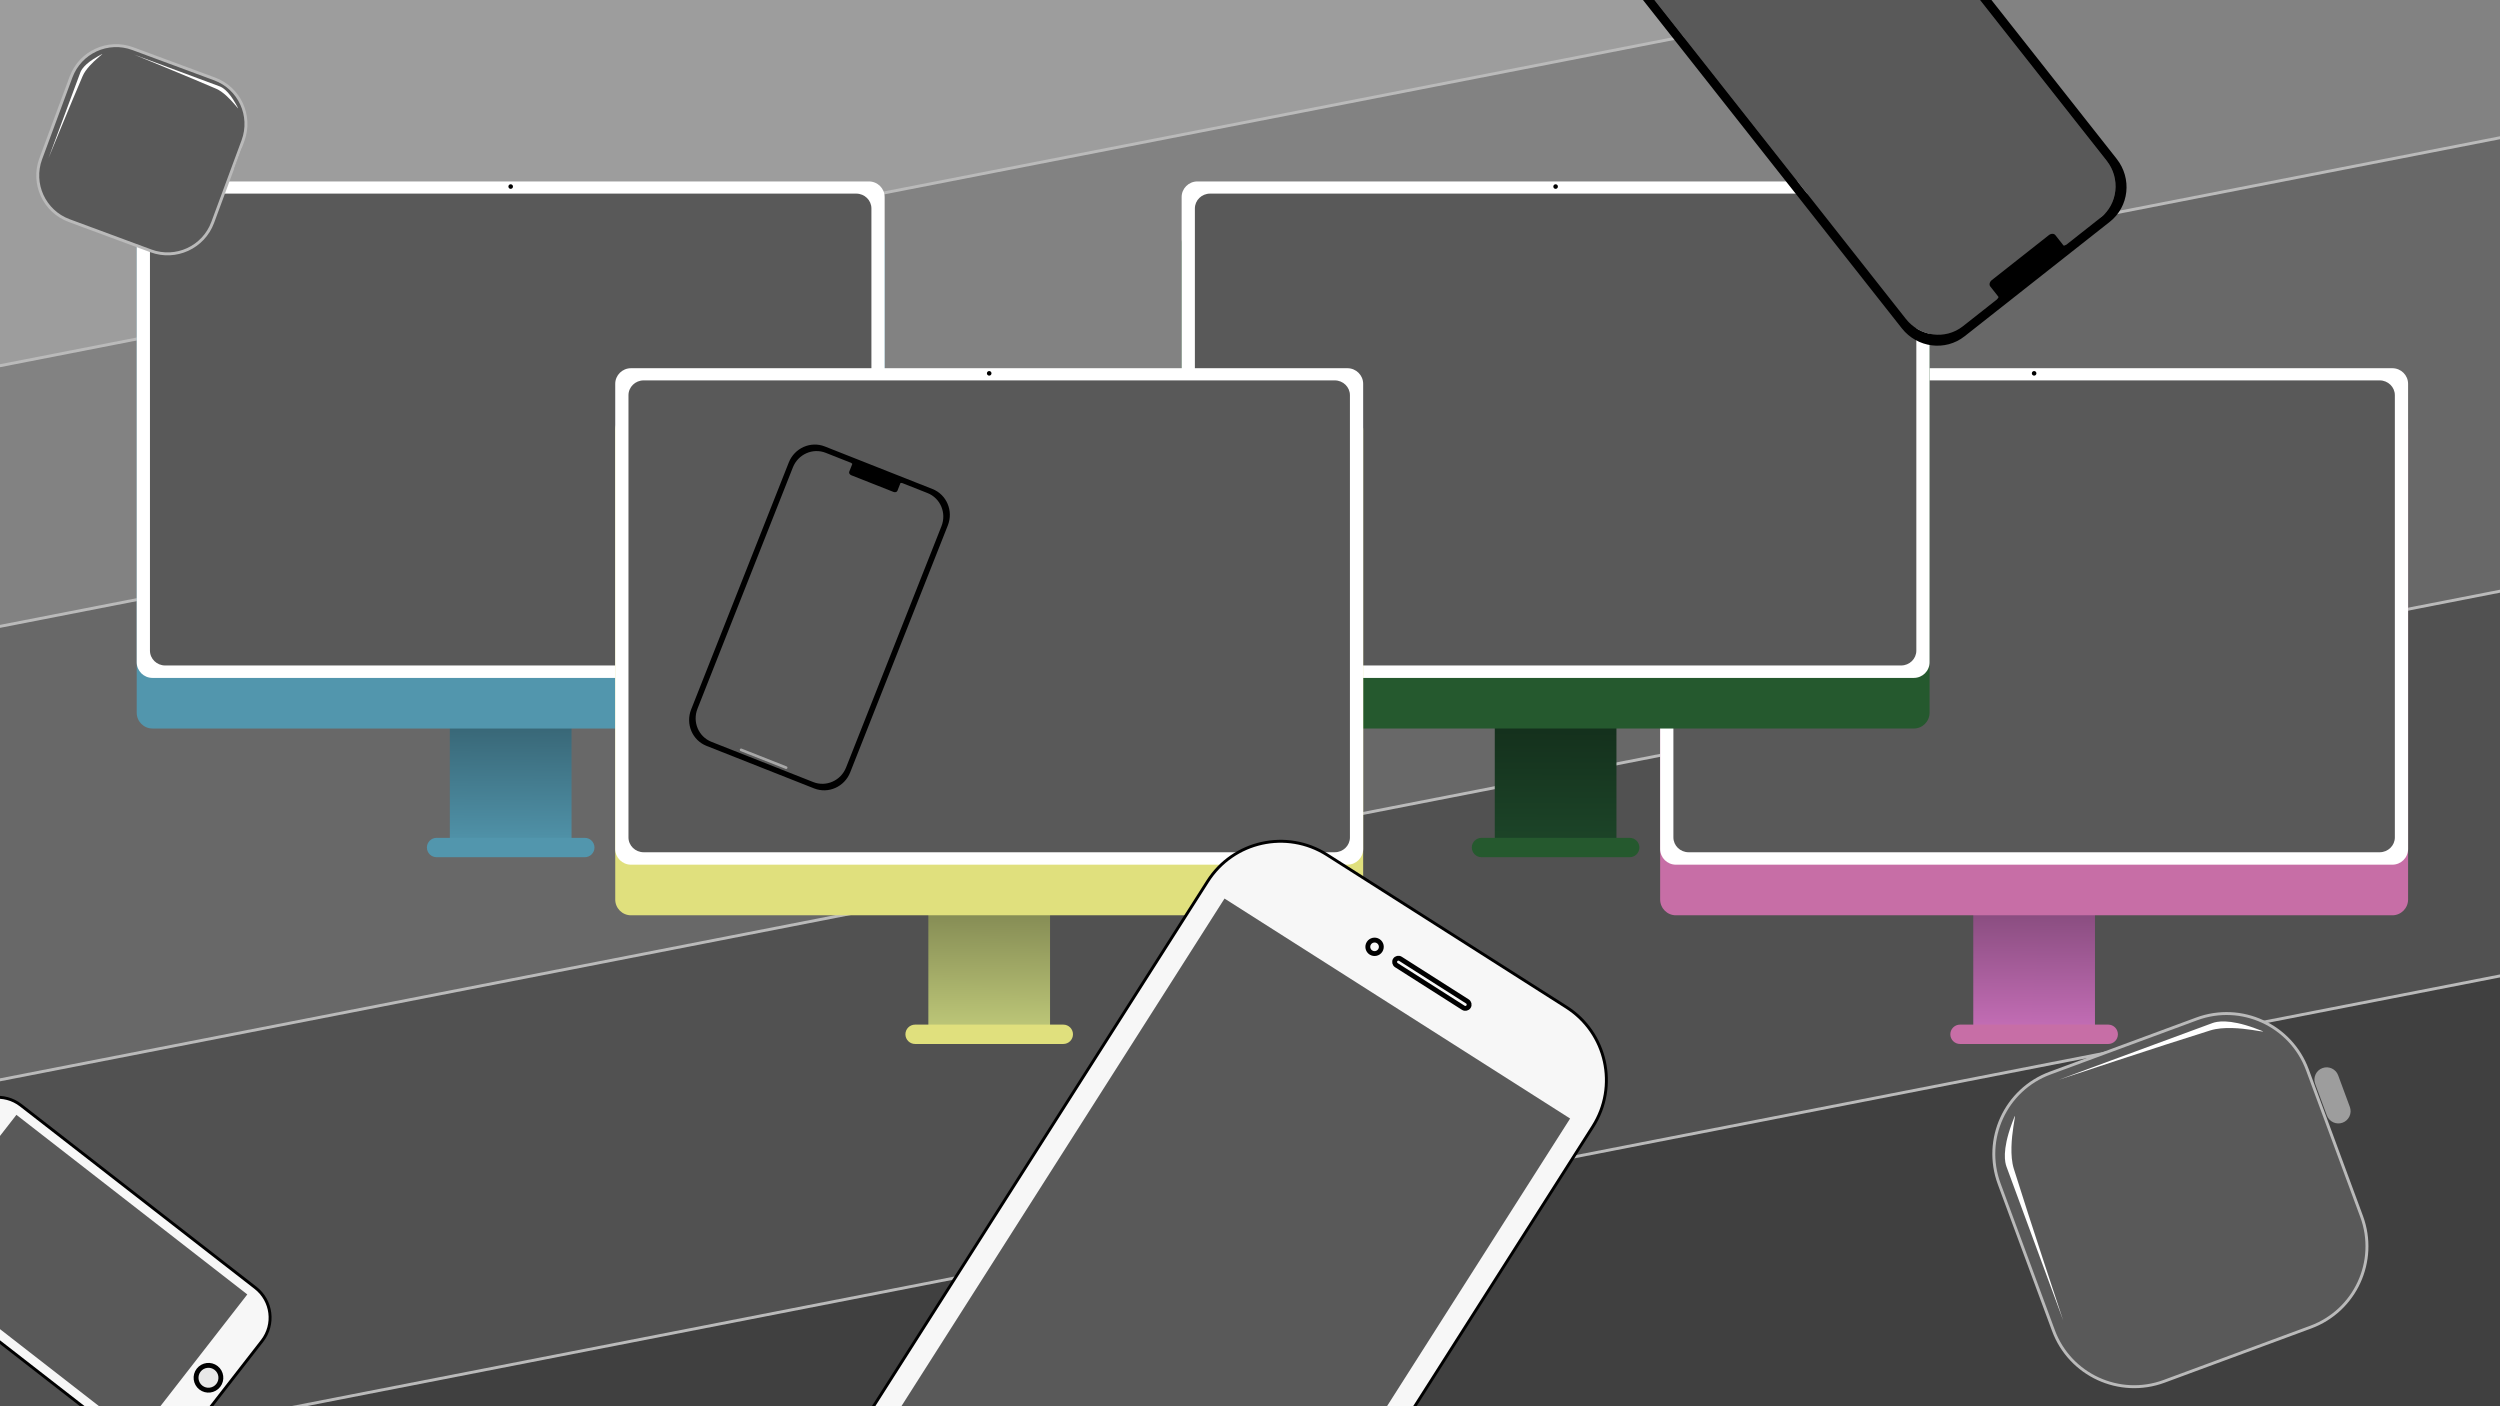 <?xml version="1.0" encoding="UTF-8" standalone="no"?>
<!DOCTYPE svg PUBLIC "-//W3C//DTD SVG 1.1//EN" "http://www.w3.org/Graphics/SVG/1.1/DTD/svg11.dtd">
<!-- Created with Vectornator (http://vectornator.io/) -->
<svg height="100%" stroke-miterlimit="10" style="fill-rule:nonzero;clip-rule:evenodd;stroke-linecap:round;stroke-linejoin:round;" version="1.1" viewBox="0 0 2560 1440" width="100%" xml:space="preserve" xmlns="http://www.w3.org/2000/svg" xmlns:vectornator="http://vectornator.io" xmlns:xlink="http://www.w3.org/1999/xlink">
<rect x="0" y="0" width="2560" height="1440" fill="#333333" stroke="none"/>
<defs>
<linearGradient gradientTransform="matrix(0.952 0 0 0.952 91.194 -58.194)" gradientUnits="userSpaceOnUse" id="LinearGradient" x1="453.08" x2="455.24" y1="977.303" y2="546.846">
<stop offset="0" stop-color="#5296ad"/>
<stop offset="1" stop-color="#000000"/>
</linearGradient>
<linearGradient gradientTransform="matrix(0.952 0 0 0.952 1651.19 133.063)" gradientUnits="userSpaceOnUse" id="LinearGradient_2" x1="453.08" x2="455.24" y1="977.303" y2="546.846">
<stop offset="0" stop-color="#c870ba"/>
<stop offset="1" stop-color="#000000"/>
</linearGradient>
<linearGradient gradientTransform="matrix(0.952 0 0 0.952 1161.19 -58.194)" gradientUnits="userSpaceOnUse" id="LinearGradient_3" x1="453.08" x2="455.24" y1="977.303" y2="546.846">
<stop offset="0" stop-color="#1d4629"/>
<stop offset="1" stop-color="#000000"/>
</linearGradient>
<linearGradient gradientTransform="matrix(0.952 0 0 0.952 581.194 133.063)" gradientUnits="userSpaceOnUse" id="LinearGradient_4" x1="453.08" x2="455.24" y1="977.303" y2="546.846">
<stop offset="0" stop-color="#c2cc7b"/>
<stop offset="1" stop-color="#000000"/>
</linearGradient>
</defs>
<clipPath id="ArtboardFrame">
<rect height="1440" width="2560" x="0" y="0"/>
</clipPath>
<g clip-path="url(#ArtboardFrame)" id="iMacs" vectornator:layerName="iMacs">
<path d="M-260.178 299.238L2666.87-272.859L2788.06 347.224L-138.981 919.322L-260.178 299.238Z" fill="#828282" fill-rule="nonzero" opacity="1" stroke="#bababa" stroke-linecap="butt" stroke-linejoin="round" stroke-width="3"/>
<path d="M-134.051 667.605L2792.99 95.507L2914.19 715.591L-12.855 1287.69L-134.051 667.605Z" fill="#686868" fill-rule="nonzero" opacity="1" stroke="#bababa" stroke-linecap="butt" stroke-linejoin="round" stroke-width="3"/>
<path d="M-143.818 1133.85L2783.23 561.753L2904.42 1181.84L-22.621 1753.93L-143.818 1133.85Z" fill="#515151" fill-rule="nonzero" opacity="1" stroke="#bababa" stroke-linecap="butt" stroke-linejoin="round" stroke-width="3"/>
<path d="M207.173 1459.21L3134.22 887.113L3255.41 1507.2L328.37 2079.29L207.173 1459.21Z" fill="#404040" fill-rule="nonzero" opacity="1" stroke="#bababa" stroke-linecap="butt" stroke-linejoin="round" stroke-width="3"/>
<path d="M-996.887-74.448L1930.16-646.546L2051.35-26.462L-875.69 545.635L-996.887-74.448Z" fill="#9d9d9d" fill-rule="nonzero" opacity="1" stroke="#bababa" stroke-linecap="butt" stroke-linejoin="round" stroke-width="3"/>
<g opacity="1">
<g opacity="1">
<path d="M460.637 707.14L585.246 707.14L585.246 874.587L460.637 874.587L460.637 707.14Z" fill="url(#LinearGradient)" fill-rule="nonzero" opacity="1" stroke="none"/>
<path d="M447.051 857.958L598.832 857.958C604.305 857.958 608.741 862.394 608.741 867.867L608.741 867.867C608.741 873.339 604.305 877.776 598.832 877.776L447.051 877.776C441.579 877.776 437.142 873.339 437.142 867.867L437.142 867.867C437.142 862.394 441.579 857.958 447.051 857.958Z" fill="#5296ad" fill-rule="nonzero" opacity="1" stroke="none"/>
</g>
<path d="M156.155 232.721L889.729 232.721C898.651 232.721 905.884 239.954 905.884 248.876L905.884 729.85C905.884 738.773 898.651 746.005 889.729 746.005L156.155 746.005C147.233 746.005 140 738.773 140 729.85L140 248.876C140 239.954 147.233 232.721 156.155 232.721Z" fill="#5296ad" fill-rule="nonzero" opacity="1" stroke="none"/>
<path d="M156.155 185.791L889.729 185.791C898.651 185.791 905.884 192.955 905.884 201.792L905.884 678.18C905.884 687.017 898.651 694.181 889.729 694.181L156.155 694.181C147.233 694.181 140 687.017 140 678.18L140 201.792C140 192.955 147.233 185.791 156.155 185.791Z" fill="#ffffff" fill-rule="nonzero" opacity="1" stroke="none"/>
<path d="M169.139 198.254L876.744 198.254C885.35 198.254 892.327 205.063 892.327 213.462L892.327 666.241C892.327 674.64 885.35 681.449 876.744 681.449L169.139 681.449C160.533 681.449 153.556 674.64 153.556 666.241L153.556 213.462C153.556 205.063 160.533 198.254 169.139 198.254Z" fill="#595959" fill-rule="nonzero" opacity="1" stroke="none"/>
<path d="M520.589 191.041C520.589 189.741 521.642 188.688 522.942 188.688C524.241 188.688 525.295 189.741 525.295 191.041C525.295 192.34 524.241 193.394 522.942 193.394C521.642 193.394 520.589 192.34 520.589 191.041Z" fill="#000000" fill-rule="nonzero" opacity="1" stroke="none"/>
</g>
<g opacity="1">
<g opacity="1">
<path d="M2020.64 898.397L2145.25 898.397L2145.25 1065.84L2020.64 1065.84L2020.64 898.397Z" fill="url(#LinearGradient_2)" fill-rule="nonzero" opacity="1" stroke="none"/>
<path d="M2007.05 1049.21L2158.83 1049.21C2164.3 1049.21 2168.74 1053.65 2168.74 1059.12L2168.74 1059.12C2168.74 1064.6 2164.3 1069.03 2158.83 1069.03L2007.05 1069.03C2001.58 1069.03 1997.14 1064.6 1997.14 1059.12L1997.14 1059.12C1997.14 1053.65 2001.58 1049.21 2007.05 1049.21Z" fill="#c76ea6" fill-rule="nonzero" opacity="1" stroke="none"/>
</g>
<path d="M1716.15 423.978L2449.73 423.978C2458.65 423.978 2465.88 431.211 2465.88 440.133L2465.88 921.108C2465.88 930.03 2458.65 937.263 2449.73 937.263L1716.15 937.263C1707.23 937.263 1700 930.03 1700 921.108L1700 440.133C1700 431.211 1707.23 423.978 1716.15 423.978Z" fill="#c76ea6" fill-rule="nonzero" opacity="1" stroke="none"/>
<path d="M1716.15 377.048L2449.73 377.048C2458.65 377.048 2465.88 384.212 2465.88 393.049L2465.88 869.437C2465.88 878.274 2458.65 885.438 2449.73 885.438L1716.15 885.438C1707.23 885.438 1700 878.274 1700 869.437L1700 393.049C1700 384.212 1707.23 377.048 1716.15 377.048Z" fill="#ffffff" fill-rule="nonzero" opacity="1" stroke="none"/>
<path d="M1729.14 389.511L2436.74 389.511C2445.35 389.511 2452.33 396.32 2452.33 404.719L2452.33 857.498C2452.33 865.897 2445.35 872.706 2436.74 872.706L1729.14 872.706C1720.53 872.706 1713.56 865.897 1713.56 857.498L1713.56 404.719C1713.56 396.32 1720.53 389.511 1729.14 389.511Z" fill="#595959" fill-rule="nonzero" opacity="1" stroke="none"/>
<path d="M2080.59 382.298C2080.59 380.998 2081.64 379.945 2082.94 379.945C2084.24 379.945 2085.29 380.998 2085.29 382.298C2085.29 383.598 2084.24 384.651 2082.94 384.651C2081.64 384.651 2080.59 383.598 2080.59 382.298Z" fill="#000000" fill-rule="nonzero" opacity="1" stroke="none"/>
</g>
<g opacity="1">
<g opacity="1">
<path d="M1530.64 707.14L1655.25 707.14L1655.25 874.587L1530.64 874.587L1530.64 707.14Z" fill="url(#LinearGradient_3)" fill-rule="nonzero" opacity="1" stroke="none"/>
<path d="M1517.05 857.958L1668.83 857.958C1674.3 857.958 1678.74 862.394 1678.74 867.867L1678.74 867.867C1678.74 873.339 1674.3 877.776 1668.83 877.776L1517.05 877.776C1511.58 877.776 1507.14 873.339 1507.14 867.867L1507.14 867.867C1507.14 862.394 1511.58 857.958 1517.05 857.958Z" fill="#25592e" fill-rule="nonzero" opacity="1" stroke="none"/>
</g>
<path d="M1226.15 232.721L1959.73 232.721C1968.65 232.721 1975.88 239.954 1975.88 248.876L1975.88 729.85C1975.88 738.773 1968.65 746.005 1959.73 746.005L1226.15 746.005C1217.23 746.005 1210 738.773 1210 729.85L1210 248.876C1210 239.954 1217.23 232.721 1226.15 232.721Z" fill="#25592e" fill-rule="nonzero" opacity="1" stroke="none"/>
<path d="M1226.15 185.791L1959.73 185.791C1968.65 185.791 1975.88 192.955 1975.88 201.792L1975.88 678.18C1975.88 687.017 1968.65 694.181 1959.73 694.181L1226.15 694.181C1217.23 694.181 1210 687.017 1210 678.18L1210 201.792C1210 192.955 1217.23 185.791 1226.15 185.791Z" fill="#ffffff" fill-rule="nonzero" opacity="1" stroke="none"/>
<path d="M1239.14 198.254L1946.74 198.254C1955.35 198.254 1962.33 205.063 1962.33 213.462L1962.33 666.241C1962.33 674.64 1955.35 681.449 1946.74 681.449L1239.14 681.449C1230.53 681.449 1223.56 674.64 1223.56 666.241L1223.56 213.462C1223.56 205.063 1230.53 198.254 1239.14 198.254Z" fill="#595959" fill-rule="nonzero" opacity="1" stroke="none"/>
<path d="M1590.59 191.041C1590.59 189.741 1591.64 188.688 1592.94 188.688C1594.24 188.688 1595.29 189.741 1595.29 191.041C1595.29 192.34 1594.24 193.394 1592.94 193.394C1591.64 193.394 1590.59 192.34 1590.59 191.041Z" fill="#000000" fill-rule="nonzero" opacity="1" stroke="none"/>
</g>
<g opacity="1">
<g opacity="1">
<path d="M950.637 898.397L1075.25 898.397L1075.25 1065.84L950.637 1065.84L950.637 898.397Z" fill="url(#LinearGradient_4)" fill-rule="nonzero" opacity="1" stroke="none"/>
<path d="M937.051 1049.21L1088.83 1049.21C1094.3 1049.21 1098.74 1053.65 1098.74 1059.12L1098.74 1059.12C1098.74 1064.6 1094.3 1069.03 1088.83 1069.03L937.051 1069.03C931.579 1069.03 927.142 1064.6 927.142 1059.12L927.142 1059.12C927.142 1053.65 931.579 1049.21 937.051 1049.21Z" fill="#e0e07d" fill-rule="nonzero" opacity="1" stroke="none"/>
</g>
<path d="M646.155 423.978L1379.73 423.978C1388.65 423.978 1395.88 431.211 1395.88 440.133L1395.88 921.108C1395.88 930.03 1388.65 937.263 1379.73 937.263L646.155 937.263C637.233 937.263 630 930.03 630 921.108L630 440.133C630 431.211 637.233 423.978 646.155 423.978Z" fill="#e0e07d" fill-rule="nonzero" opacity="1" stroke="none"/>
<path d="M646.155 377.048L1379.73 377.048C1388.65 377.048 1395.88 384.212 1395.88 393.049L1395.88 869.437C1395.88 878.274 1388.65 885.438 1379.73 885.438L646.155 885.438C637.233 885.438 630 878.274 630 869.437L630 393.049C630 384.212 637.233 377.048 646.155 377.048Z" fill="#ffffff" fill-rule="nonzero" opacity="1" stroke="none"/>
<path d="M659.139 389.511L1366.74 389.511C1375.35 389.511 1382.33 396.32 1382.33 404.719L1382.33 857.498C1382.33 865.897 1375.35 872.706 1366.74 872.706L659.139 872.706C650.533 872.706 643.556 865.897 643.556 857.498L643.556 404.719C643.556 396.32 650.533 389.511 659.139 389.511Z" fill="#595959" fill-rule="nonzero" opacity="1" stroke="none"/>
<path d="M1010.59 382.298C1010.59 380.998 1011.64 379.945 1012.94 379.945C1014.24 379.945 1015.29 380.998 1015.29 382.298C1015.29 383.598 1014.24 384.651 1012.94 384.651C1011.64 384.651 1010.59 383.598 1010.59 382.298Z" fill="#000000" fill-rule="nonzero" opacity="1" stroke="none"/>
</g>
<g opacity="1">
<g opacity="1">
<path d="M845.511 463.682L949.776 504.9C963.005 510.13 969.409 525.298 964.08 538.78L866.39 785.896C861.06 799.378 846.015 806.067 832.786 800.837L728.521 759.62C715.292 754.39 708.888 739.221 714.218 725.74L811.908 478.624C817.238 465.142 832.282 458.452 845.511 463.682Z" fill="#595959" fill-rule="nonzero" opacity="1" stroke="none"/>
<path d="M844.658 457.182C830.106 451.429 813.557 458.787 807.694 473.617L707.72 726.511C701.857 741.341 708.902 758.027 723.454 763.779L833.64 807.338C848.192 813.091 864.741 805.732 870.604 790.903L970.578 538.008C976.44 523.178 969.396 506.493 954.844 500.74L844.658 457.182ZM845.517 463.678L871.327 473.881C872.225 474.405 872.838 474.877 872.715 475.188C872.142 476.636 869.615 483.03 869.615 483.03C869.087 484.365 870.027 485.981 871.731 486.654L893.124 495.111L893.543 495.277L914.937 503.734C916.64 504.408 918.431 503.872 918.959 502.537C918.959 502.537 921.487 496.142 922.059 494.695C922.182 494.384 922.951 494.458 923.965 494.69L949.775 504.893C963.004 510.123 969.408 525.291 964.078 538.773L866.384 785.9C861.054 799.382 846.01 806.071 832.78 800.842L728.523 759.627C715.294 754.397 708.89 739.228 714.219 725.747L811.914 478.619C817.243 465.138 832.288 458.448 845.517 463.678Z" fill="#000000" fill-rule="nonzero" opacity="1" stroke="none"/>
</g>
<path d="M759.42 766.577L805.482 784.787C806.185 785.065 806.53 785.86 806.252 786.563L806.252 786.563C805.974 787.266 805.179 787.611 804.476 787.333L758.414 769.123C757.711 768.845 757.366 768.05 757.644 767.347L757.644 767.347C757.922 766.644 758.717 766.3 759.42 766.577Z" fill="#f7f7f7" fill-rule="nonzero" opacity="0.501" stroke="none"/>
</g>
<g opacity="1">
<g opacity="1">
<path d="M2150.84 223.01L2009.99 334.056C1992.12 348.145 1965.99 344.802 1951.63 326.59L1688.44-7.245C1674.09-25.457 1676.93-51.643 1694.81-65.733L1835.66-176.778C1853.53-190.867 1879.66-187.525 1894.02-169.312L2157.2 164.522C2171.56 182.735 2168.71 208.921 2150.84 223.01Z" fill="#595959" fill-rule="nonzero" opacity="1" stroke="none"/>
<path d="M2160.52 227.058C2180.18 211.56 2183.31 182.755 2167.52 162.721L1898.18-178.92C1882.38-198.954 1853.64-202.63 1833.98-187.132L1685.13-69.78C1665.47-54.282 1662.34-25.477 1678.13-5.443L1947.47 336.197C1963.27 356.231 1992.01 359.908 2011.67 344.409L2160.52 227.058ZM2150.84 223.022L2115.98 250.51C2114.53 251.331 2113.38 251.798 2113.05 251.378C2111.51 249.422 2104.7 240.784 2104.7 240.784C2103.28 238.981 2100.29 238.982 2097.99 240.796L2069.09 263.581L2068.52 264.027L2039.62 286.812C2037.32 288.626 2036.62 291.534 2038.04 293.337C2038.04 293.337 2044.85 301.976 2046.39 303.931C2046.72 304.351 2046 305.356 2044.87 306.571L2010 334.059C1992.13 348.149 1966 344.806 1951.64 326.594L1688.44-7.256C1674.09-25.469 1676.93-51.655 1694.8-65.744L1835.65-176.782C1853.52-190.871 1879.65-187.529 1894.01-169.316L2157.2 164.534C2171.56 182.746 2168.71 208.932 2150.84 223.022Z" fill="#000000" fill-rule="nonzero" opacity="1" stroke="none"/>
</g>
<path d="M1801.19-139.643L1738.96-90.585C1738.01-89.836 1736.63-89.999 1735.89-90.949L1735.89-90.949C1735.14-91.898 1735.3-93.275 1736.25-94.024L1798.48-143.082C1799.43-143.83 1800.8-143.668 1801.55-142.718L1801.55-142.718C1802.3-141.768 1802.14-140.391 1801.19-139.643Z" fill="#f7f7f7" fill-rule="nonzero" opacity="0.501" stroke="none"/>
</g>
<g opacity="1">
<path d="M-111.064 1238.89L-33.03 1138.57C-19.893 1121.69 4.448 1118.65 21.337 1131.78L261.628 1318.7C278.516 1331.84 281.557 1356.18 268.42 1373.07L190.386 1473.38C177.249 1490.27 152.908 1493.31 136.02 1480.18L-104.272 1293.25C-121.16 1280.12-124.201 1255.78-111.064 1238.89Z" fill="#f7f7f7" fill-rule="nonzero" opacity="1" stroke="#000000" stroke-linecap="butt" stroke-linejoin="round" stroke-width="3"/>
<path d="M-95.879 1286.45L16.806 1141.59L253.235 1325.51L140.55 1470.37L-95.879 1286.45Z" fill="#595959" fill-rule="nonzero" opacity="1" stroke="none"/>
<path d="M205.668 1420.87C200.126 1416.56 199.129 1408.57 203.439 1403.03C207.75 1397.49 215.736 1396.49 221.278 1400.8C226.819 1405.11 227.817 1413.1 223.506 1418.64C219.195 1424.18 211.209 1425.18 205.668 1420.87Z" fill="#e8e8e8" fill-rule="nonzero" opacity="1" stroke="#000000" stroke-linecap="butt" stroke-linejoin="round" stroke-width="5"/>
<g opacity="1">
<path d="M-61.59 1210.54L-39.752 1182.47C-39.178 1181.73-38.115 1181.6-37.378 1182.17L-37.378 1182.17C-36.641 1182.74-36.508 1183.81-37.081 1184.54L-58.92 1212.62C-59.493 1213.35-60.556 1213.49-61.293 1212.91L-61.293 1212.91C-62.031 1212.34-62.163 1211.28-61.59 1210.54Z" fill="none" opacity="1" stroke="#000000" stroke-linecap="butt" stroke-linejoin="round" stroke-width="5"/>
<path d="M-69.878 1223.95C-71.196 1222.92-71.433 1221.02-70.408 1219.71C-69.382 1218.39-67.483 1218.15-66.165 1219.18C-64.847 1220.2-64.609 1222.1-65.635 1223.42C-66.66 1224.74-68.56 1224.97-69.878 1223.95Z" fill="none" opacity="1" stroke="#000000" stroke-linecap="butt" stroke-linejoin="round" stroke-width="5"/>
</g>
</g>
<g opacity="1">
<path d="M1358.88 875.326L1603.94 1031.31C1645.2 1057.58 1657.35 1112.31 1631.09 1153.57L1257.44 1740.6C1231.17 1781.85 1176.44 1794.01 1135.18 1767.75L890.118 1611.76C848.859 1585.5 836.703 1530.76 862.964 1489.51L1236.62 902.479C1262.88 861.221 1317.62 849.064 1358.88 875.326Z" fill="#f7f7f7" fill-rule="nonzero" opacity="1" stroke="#000000" stroke-linecap="butt" stroke-linejoin="round" stroke-width="3"/>
<path d="M1253.91 920.113L1607.8 1145.37L1240.15 1722.96L886.259 1497.71L1253.91 920.113Z" fill="#595959" fill-rule="nonzero" opacity="1" stroke="none"/>
<path d="M1012.91 1635.24C1021.53 1621.7 1039.49 1617.71 1053.02 1626.33C1066.56 1634.94 1070.55 1652.9 1061.93 1666.44C1053.32 1679.98 1035.36 1683.97 1021.82 1675.35C1008.28 1666.73 1004.29 1648.77 1012.91 1635.24Z" fill="#e8e8e8" fill-rule="nonzero" opacity="1" stroke="#000000" stroke-linecap="butt" stroke-linejoin="round" stroke-width="5"/>
<g opacity="1">
<path d="M1434.03 981.809L1502.61 1025.46C1504.41 1026.61 1504.95 1029 1503.8 1030.8L1503.8 1030.8C1502.65 1032.6 1500.26 1033.13 1498.46 1031.99L1429.88 988.332C1428.08 987.185 1427.55 984.796 1428.69 982.994L1428.69 982.994C1429.84 981.193 1432.23 980.662 1434.03 981.809Z" fill="none" opacity="1" stroke="#000000" stroke-linecap="butt" stroke-linejoin="round" stroke-width="5"/>
<path d="M1401.73 965.834C1403.78 962.614 1408.06 961.665 1411.28 963.715C1414.5 965.764 1415.44 970.036 1413.39 973.257C1411.35 976.477 1407.07 977.425 1403.85 975.376C1400.63 973.326 1399.68 969.054 1401.73 965.834Z" fill="none" opacity="1" stroke="#000000" stroke-linecap="butt" stroke-linejoin="round" stroke-width="5"/>
</g>
</g>
<g opacity="1">
<path d="M136 49.808L219.728 80.815C245.228 90.258 258.245 118.586 248.801 144.086L217.794 227.814C208.351 253.314 180.023 266.331 154.523 256.887L70.795 225.88C45.295 216.437 32.278 188.109 41.722 162.609L72.729 78.881C82.172 53.381 110.5 40.364 136 49.808Z" fill="#595959" fill-rule="nonzero" opacity="1" stroke="#bababa" stroke-linecap="butt" stroke-linejoin="round" stroke-width="3"/>
<path d="M137.114 55.842C137.114 55.842 222.691 87.619 225.006 88.477C227.321 89.334 233.672 92.514 241.546 106.565C249.419 120.616 235.595 97.024 221.364 90.873C194.721 79.357 137.114 55.842 137.114 55.842Z" fill="#ffffff" fill-rule="nonzero" opacity="1" stroke="none"/>
<path d="M49.643 162.048C49.643 162.048 81.421 76.472 82.278 74.157C83.135 71.842 86.315 65.491 100.366 57.617C114.417 49.744 90.825 63.568 84.674 77.799C73.159 104.442 49.643 162.048 49.643 162.048Z" fill="#ffffff" fill-rule="nonzero" opacity="1" stroke="none"/>
<path d="M255.974 148.909L255.974 148.909C259.6 150.252 261.451 154.279 260.108 157.905L253.423 175.957C252.08 179.583 248.052 181.434 244.426 180.091L244.426 180.091C240.801 178.748 238.95 174.721 240.293 171.095L246.978 153.043C248.32 149.417 252.348 147.566 255.974 148.909Z" fill="#9d9d9d" fill-rule="nonzero" opacity="1" stroke="none"/>
</g>
<g opacity="1">
<path d="M2099.32 1098.86L2249.41 1043.36C2295.12 1026.46 2345.88 1049.82 2362.78 1095.53L2418.27 1245.61C2435.17 1291.32 2411.82 1342.08 2366.11 1358.98L2216.02 1414.48C2170.31 1431.38 2119.56 1408.02 2102.66 1362.31L2047.16 1212.23C2030.26 1166.52 2053.61 1115.76 2099.32 1098.86Z" fill="#595959" fill-rule="nonzero" opacity="1" stroke="#bababa" stroke-linecap="butt" stroke-linejoin="round" stroke-width="3"/>
<path d="M2107.88 1105.77C2107.88 1105.77 2261.38 1049.17 2265.53 1047.63C2269.68 1046.1 2282.03 1043.01 2309.14 1052.94C2336.24 1062.88 2289.91 1046.91 2263.37 1055.14C2213.69 1070.56 2107.88 1105.77 2107.88 1105.77Z" fill="#ffffff" fill-rule="nonzero" opacity="1" stroke="none"/>
<path d="M2112.78 1352.31C2112.78 1352.31 2056.18 1198.81 2054.64 1194.66C2053.11 1190.51 2050.02 1178.16 2059.96 1151.05C2069.89 1123.95 2053.92 1170.28 2062.15 1196.82C2077.57 1246.5 2112.78 1352.31 2112.78 1352.31Z" fill="#ffffff" fill-rule="nonzero" opacity="1" stroke="none"/>
<path d="M2378.16 1093.72L2378.16 1093.72C2384.66 1091.32 2391.88 1094.64 2394.28 1101.14L2406.25 1133.5C2408.65 1140 2405.33 1147.21 2398.83 1149.62L2398.83 1149.62C2392.33 1152.02 2385.11 1148.7 2382.71 1142.2L2370.75 1109.84C2368.34 1103.34 2371.66 1096.12 2378.16 1093.72Z" fill="#9d9d9d" fill-rule="nonzero" opacity="1" stroke="none"/>
</g>
</g>
</svg>
